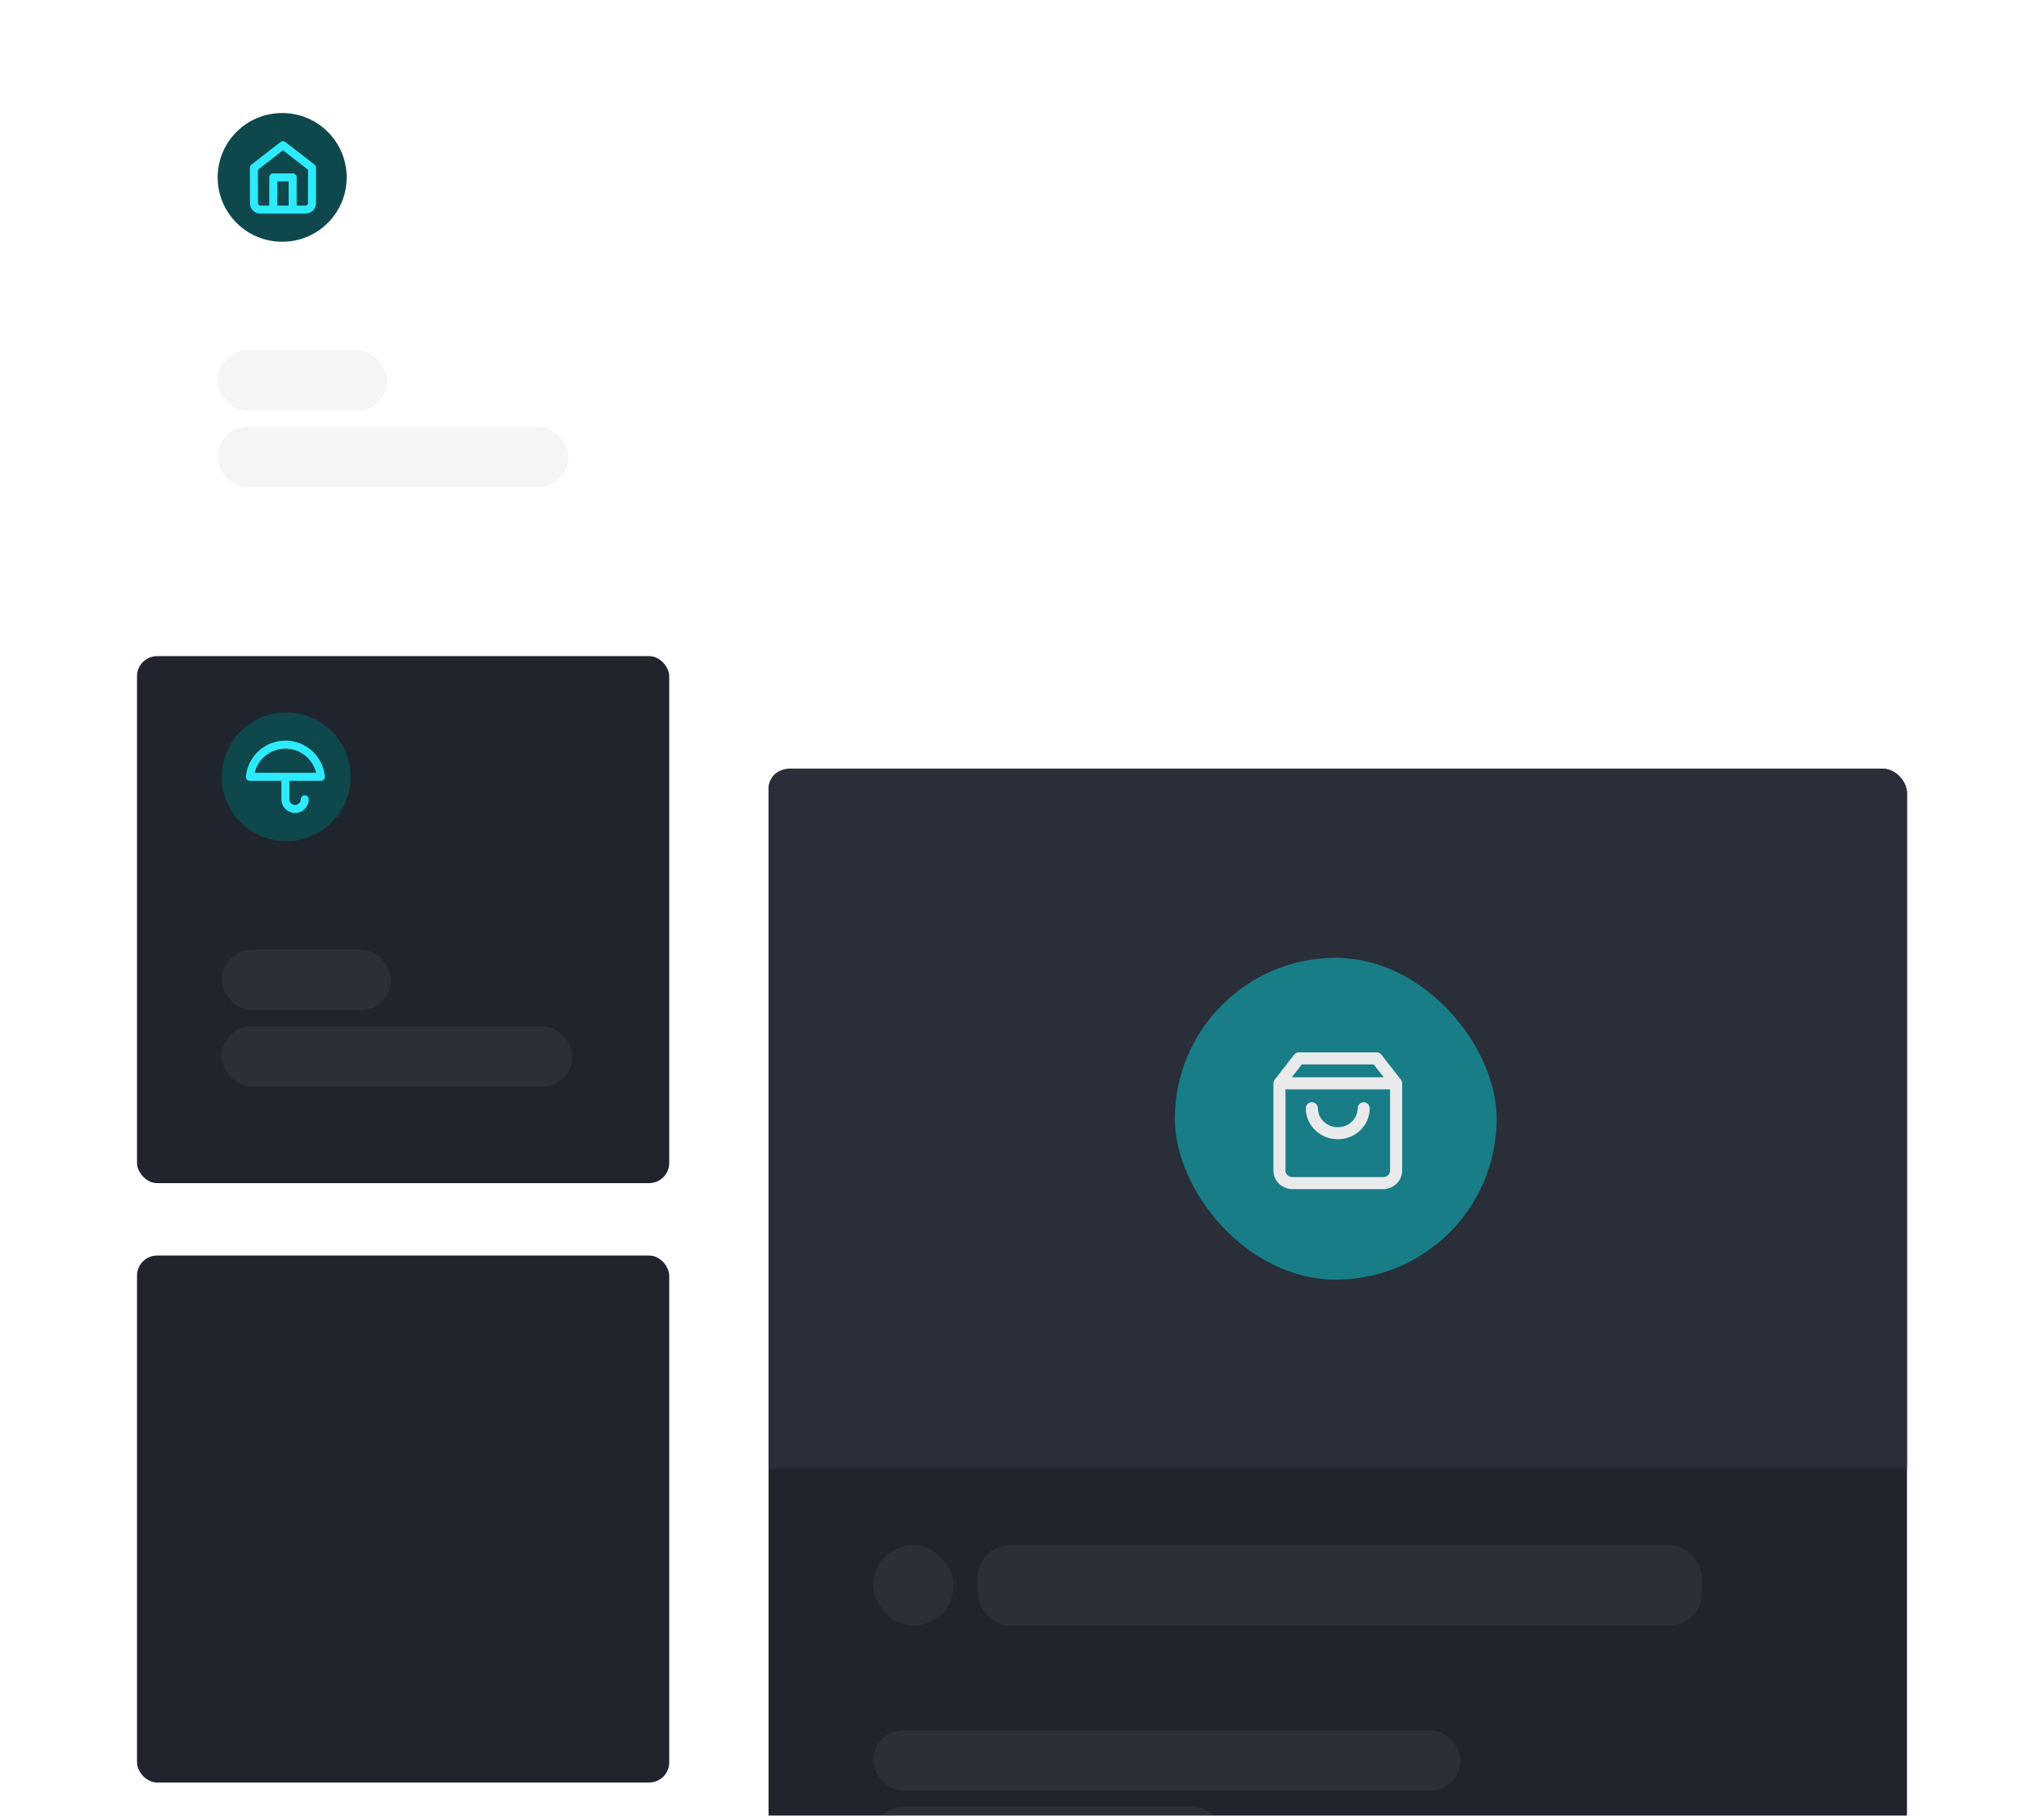 <svg width="358" height="318" viewBox="0 0 358 318" fill="none" xmlns="http://www.w3.org/2000/svg">
<g filter="url(#filter0_dddd_3133_8214)">
<rect x="24" y="5" width="93.212" height="92.296" rx="3.523" fill="#20242C"/>
</g>
<ellipse cx="49.422" cy="31.068" rx="11.298" ry="11.273" fill="#0E474C"/>
<path d="M47.868 36.705V31.068H51.258V36.705M44.478 29.377L49.563 25.432L54.647 29.377V35.577C54.647 35.876 54.528 36.163 54.316 36.374C54.104 36.586 53.817 36.705 53.517 36.705H45.608C45.309 36.705 45.021 36.586 44.809 36.374C44.598 36.163 44.478 35.876 44.478 35.577V29.377Z" stroke="#2DEBFC" stroke-width="1.409" stroke-linecap="round" stroke-linejoin="round"/>
<rect opacity="0.1" x="38.123" y="61.364" width="29.658" height="10.568" rx="5.284" fill="#93979E"/>
<rect opacity="0.1" x="38.123" y="74.75" width="61.435" height="10.568" rx="5.284" fill="#93979E"/>
<g filter="url(#filter1_dddd_3133_8214)">
<rect x="24" y="109.977" width="93.212" height="92.296" rx="3.523" fill="#20242C"/>
</g>
<ellipse cx="50.127" cy="136.045" rx="11.298" ry="11.273" fill="#0E474C"/>
<path d="M53.376 139.991C53.376 140.439 53.197 140.869 52.88 141.187C52.562 141.504 52.131 141.682 51.681 141.682C51.232 141.682 50.801 141.504 50.483 141.187C50.165 140.869 49.986 140.439 49.986 139.991V136.045M56.2 136.045C56.053 134.503 55.334 133.071 54.185 132.029C53.036 130.987 51.539 130.409 49.986 130.409C48.434 130.409 46.936 130.987 45.787 132.029C44.638 133.071 43.92 134.503 43.772 136.045H56.2Z" stroke="#2DEBFC" stroke-width="1.409" stroke-linecap="round" stroke-linejoin="round"/>
<rect opacity="0.1" x="38.829" y="166.341" width="29.658" height="10.568" rx="5.284" fill="#93979E"/>
<rect opacity="0.1" x="38.829" y="179.727" width="61.435" height="10.568" rx="5.284" fill="#93979E"/>
<g filter="url(#filter2_dddd_3133_8214)">
<g clip-path="url(#clip0_3133_8214)">
<rect x="134.614" y="24.727" width="199.386" height="210.659" rx="3.523" fill="#20242C"/>
<path d="M134.614 28.25C134.614 26.304 136.191 24.727 138.136 24.727H330.477C332.423 24.727 334 26.304 334 28.25V147.318H134.614V28.25Z" fill="#292E38"/>
<rect opacity="0.1" x="152.932" y="193.114" width="102.864" height="10.568" rx="5.284" fill="#93979E"/>
<rect opacity="0.1" x="171.25" y="160.704" width="126.818" height="14.091" rx="5.636" fill="#93979E"/>
<rect opacity="0.1" x="152.932" y="160.704" width="14.091" height="14.091" rx="7.045" fill="#93979E"/>
<rect x="205.773" y="57.841" width="56.364" height="56.364" rx="28.182" fill="#187D86"/>
<rect opacity="0.1" x="152.932" y="206.5" width="61.295" height="10.568" rx="5.284" fill="#93979E"/>
<path d="M224.091 79.823L227.496 75.454H241.117L244.523 79.823M224.091 79.823V95.111C224.091 95.691 224.33 96.246 224.756 96.656C225.181 97.065 225.759 97.295 226.361 97.295H242.252C242.855 97.295 243.432 97.065 243.858 96.656C244.283 96.246 244.523 95.691 244.523 95.111V79.823M224.091 79.823H244.523M238.847 84.191C238.847 85.349 238.369 86.46 237.517 87.28C236.666 88.099 235.511 88.559 234.307 88.559C233.103 88.559 231.948 88.099 231.096 87.28C230.245 86.46 229.766 85.349 229.766 84.191" stroke="#E9EAEC" stroke-width="2.114" stroke-linecap="round" stroke-linejoin="round"/>
</g>
</g>
<defs>
<filter id="filter0_dddd_3133_8214" x="0.75" y="0.773" width="139.712" height="178.25" filterUnits="userSpaceOnUse" color-interpolation-filters="sRGB">
<feFlood flood-opacity="0" result="BackgroundImageFix"/>
<feColorMatrix in="SourceAlpha" type="matrix" values="0 0 0 0 0 0 0 0 0 0 0 0 0 0 0 0 0 0 127 0" result="hardAlpha"/>
<feOffset dy="3.523"/>
<feGaussianBlur stdDeviation="3.875"/>
<feColorMatrix type="matrix" values="0 0 0 0 0 0 0 0 0 0 0 0 0 0 0 0 0 0 0.05 0"/>
<feBlend mode="normal" in2="BackgroundImageFix" result="effect1_dropShadow_3133_8214"/>
<feColorMatrix in="SourceAlpha" type="matrix" values="0 0 0 0 0 0 0 0 0 0 0 0 0 0 0 0 0 0 127 0" result="hardAlpha"/>
<feOffset dy="14.796"/>
<feGaussianBlur stdDeviation="7.398"/>
<feColorMatrix type="matrix" values="0 0 0 0 0 0 0 0 0 0 0 0 0 0 0 0 0 0 0.04 0"/>
<feBlend mode="normal" in2="effect1_dropShadow_3133_8214" result="effect2_dropShadow_3133_8214"/>
<feColorMatrix in="SourceAlpha" type="matrix" values="0 0 0 0 0 0 0 0 0 0 0 0 0 0 0 0 0 0 127 0" result="hardAlpha"/>
<feOffset dy="33.114"/>
<feGaussianBlur stdDeviation="9.864"/>
<feColorMatrix type="matrix" values="0 0 0 0 0 0 0 0 0 0 0 0 0 0 0 0 0 0 0.03 0"/>
<feBlend mode="normal" in2="effect2_dropShadow_3133_8214" result="effect3_dropShadow_3133_8214"/>
<feColorMatrix in="SourceAlpha" type="matrix" values="0 0 0 0 0 0 0 0 0 0 0 0 0 0 0 0 0 0 127 0" result="hardAlpha"/>
<feOffset dy="58.477"/>
<feGaussianBlur stdDeviation="11.625"/>
<feColorMatrix type="matrix" values="0 0 0 0 0 0 0 0 0 0 0 0 0 0 0 0 0 0 0.01 0"/>
<feBlend mode="normal" in2="effect3_dropShadow_3133_8214" result="effect4_dropShadow_3133_8214"/>
<feBlend mode="normal" in="SourceGraphic" in2="effect4_dropShadow_3133_8214" result="shape"/>
</filter>
<filter id="filter1_dddd_3133_8214" x="0.75" y="105.75" width="139.712" height="178.25" filterUnits="userSpaceOnUse" color-interpolation-filters="sRGB">
<feFlood flood-opacity="0" result="BackgroundImageFix"/>
<feColorMatrix in="SourceAlpha" type="matrix" values="0 0 0 0 0 0 0 0 0 0 0 0 0 0 0 0 0 0 127 0" result="hardAlpha"/>
<feOffset dy="3.523"/>
<feGaussianBlur stdDeviation="3.875"/>
<feColorMatrix type="matrix" values="0 0 0 0 0 0 0 0 0 0 0 0 0 0 0 0 0 0 0.05 0"/>
<feBlend mode="normal" in2="BackgroundImageFix" result="effect1_dropShadow_3133_8214"/>
<feColorMatrix in="SourceAlpha" type="matrix" values="0 0 0 0 0 0 0 0 0 0 0 0 0 0 0 0 0 0 127 0" result="hardAlpha"/>
<feOffset dy="14.796"/>
<feGaussianBlur stdDeviation="7.398"/>
<feColorMatrix type="matrix" values="0 0 0 0 0 0 0 0 0 0 0 0 0 0 0 0 0 0 0.04 0"/>
<feBlend mode="normal" in2="effect1_dropShadow_3133_8214" result="effect2_dropShadow_3133_8214"/>
<feColorMatrix in="SourceAlpha" type="matrix" values="0 0 0 0 0 0 0 0 0 0 0 0 0 0 0 0 0 0 127 0" result="hardAlpha"/>
<feOffset dy="33.114"/>
<feGaussianBlur stdDeviation="9.864"/>
<feColorMatrix type="matrix" values="0 0 0 0 0 0 0 0 0 0 0 0 0 0 0 0 0 0 0.03 0"/>
<feBlend mode="normal" in2="effect2_dropShadow_3133_8214" result="effect3_dropShadow_3133_8214"/>
<feColorMatrix in="SourceAlpha" type="matrix" values="0 0 0 0 0 0 0 0 0 0 0 0 0 0 0 0 0 0 127 0" result="hardAlpha"/>
<feOffset dy="58.477"/>
<feGaussianBlur stdDeviation="11.625"/>
<feColorMatrix type="matrix" values="0 0 0 0 0 0 0 0 0 0 0 0 0 0 0 0 0 0 0.01 0"/>
<feBlend mode="normal" in2="effect3_dropShadow_3133_8214" result="effect4_dropShadow_3133_8214"/>
<feBlend mode="normal" in="SourceGraphic" in2="effect4_dropShadow_3133_8214" result="shape"/>
</filter>
<filter id="filter2_dddd_3133_8214" x="110.909" y="20.5" width="246.341" height="296.614" filterUnits="userSpaceOnUse" color-interpolation-filters="sRGB">
<feFlood flood-opacity="0" result="BackgroundImageFix"/>
<feColorMatrix in="SourceAlpha" type="matrix" values="0 0 0 0 0 0 0 0 0 0 0 0 0 0 0 0 0 0 127 0" result="hardAlpha"/>
<feOffset dy="3.523"/>
<feGaussianBlur stdDeviation="3.875"/>
<feColorMatrix type="matrix" values="0 0 0 0 0 0 0 0 0 0 0 0 0 0 0 0 0 0 0.05 0"/>
<feBlend mode="normal" in2="BackgroundImageFix" result="effect1_dropShadow_3133_8214"/>
<feColorMatrix in="SourceAlpha" type="matrix" values="0 0 0 0 0 0 0 0 0 0 0 0 0 0 0 0 0 0 127 0" result="hardAlpha"/>
<feOffset dy="14.796"/>
<feGaussianBlur stdDeviation="7.398"/>
<feColorMatrix type="matrix" values="0 0 0 0 0 0 0 0 0 0 0 0 0 0 0 0 0 0 0.04 0"/>
<feBlend mode="normal" in2="effect1_dropShadow_3133_8214" result="effect2_dropShadow_3133_8214"/>
<feColorMatrix in="SourceAlpha" type="matrix" values="0 0 0 0 0 0 0 0 0 0 0 0 0 0 0 0 0 0 127 0" result="hardAlpha"/>
<feOffset dy="33.114"/>
<feGaussianBlur stdDeviation="9.864"/>
<feColorMatrix type="matrix" values="0 0 0 0 0 0 0 0 0 0 0 0 0 0 0 0 0 0 0.03 0"/>
<feBlend mode="normal" in2="effect2_dropShadow_3133_8214" result="effect3_dropShadow_3133_8214"/>
<feColorMatrix in="SourceAlpha" type="matrix" values="0 0 0 0 0 0 0 0 0 0 0 0 0 0 0 0 0 0 127 0" result="hardAlpha"/>
<feOffset dy="58.477"/>
<feGaussianBlur stdDeviation="11.625"/>
<feColorMatrix type="matrix" values="0 0 0 0 0 0 0 0 0 0 0 0 0 0 0 0 0 0 0.01 0"/>
<feBlend mode="normal" in2="effect3_dropShadow_3133_8214" result="effect4_dropShadow_3133_8214"/>
<feBlend mode="normal" in="SourceGraphic" in2="effect4_dropShadow_3133_8214" result="shape"/>
</filter>
<clipPath id="clip0_3133_8214">
<rect x="134.159" y="24.727" width="199.841" height="210.659" rx="4.227" fill="white"/>
</clipPath>
</defs>
</svg>
